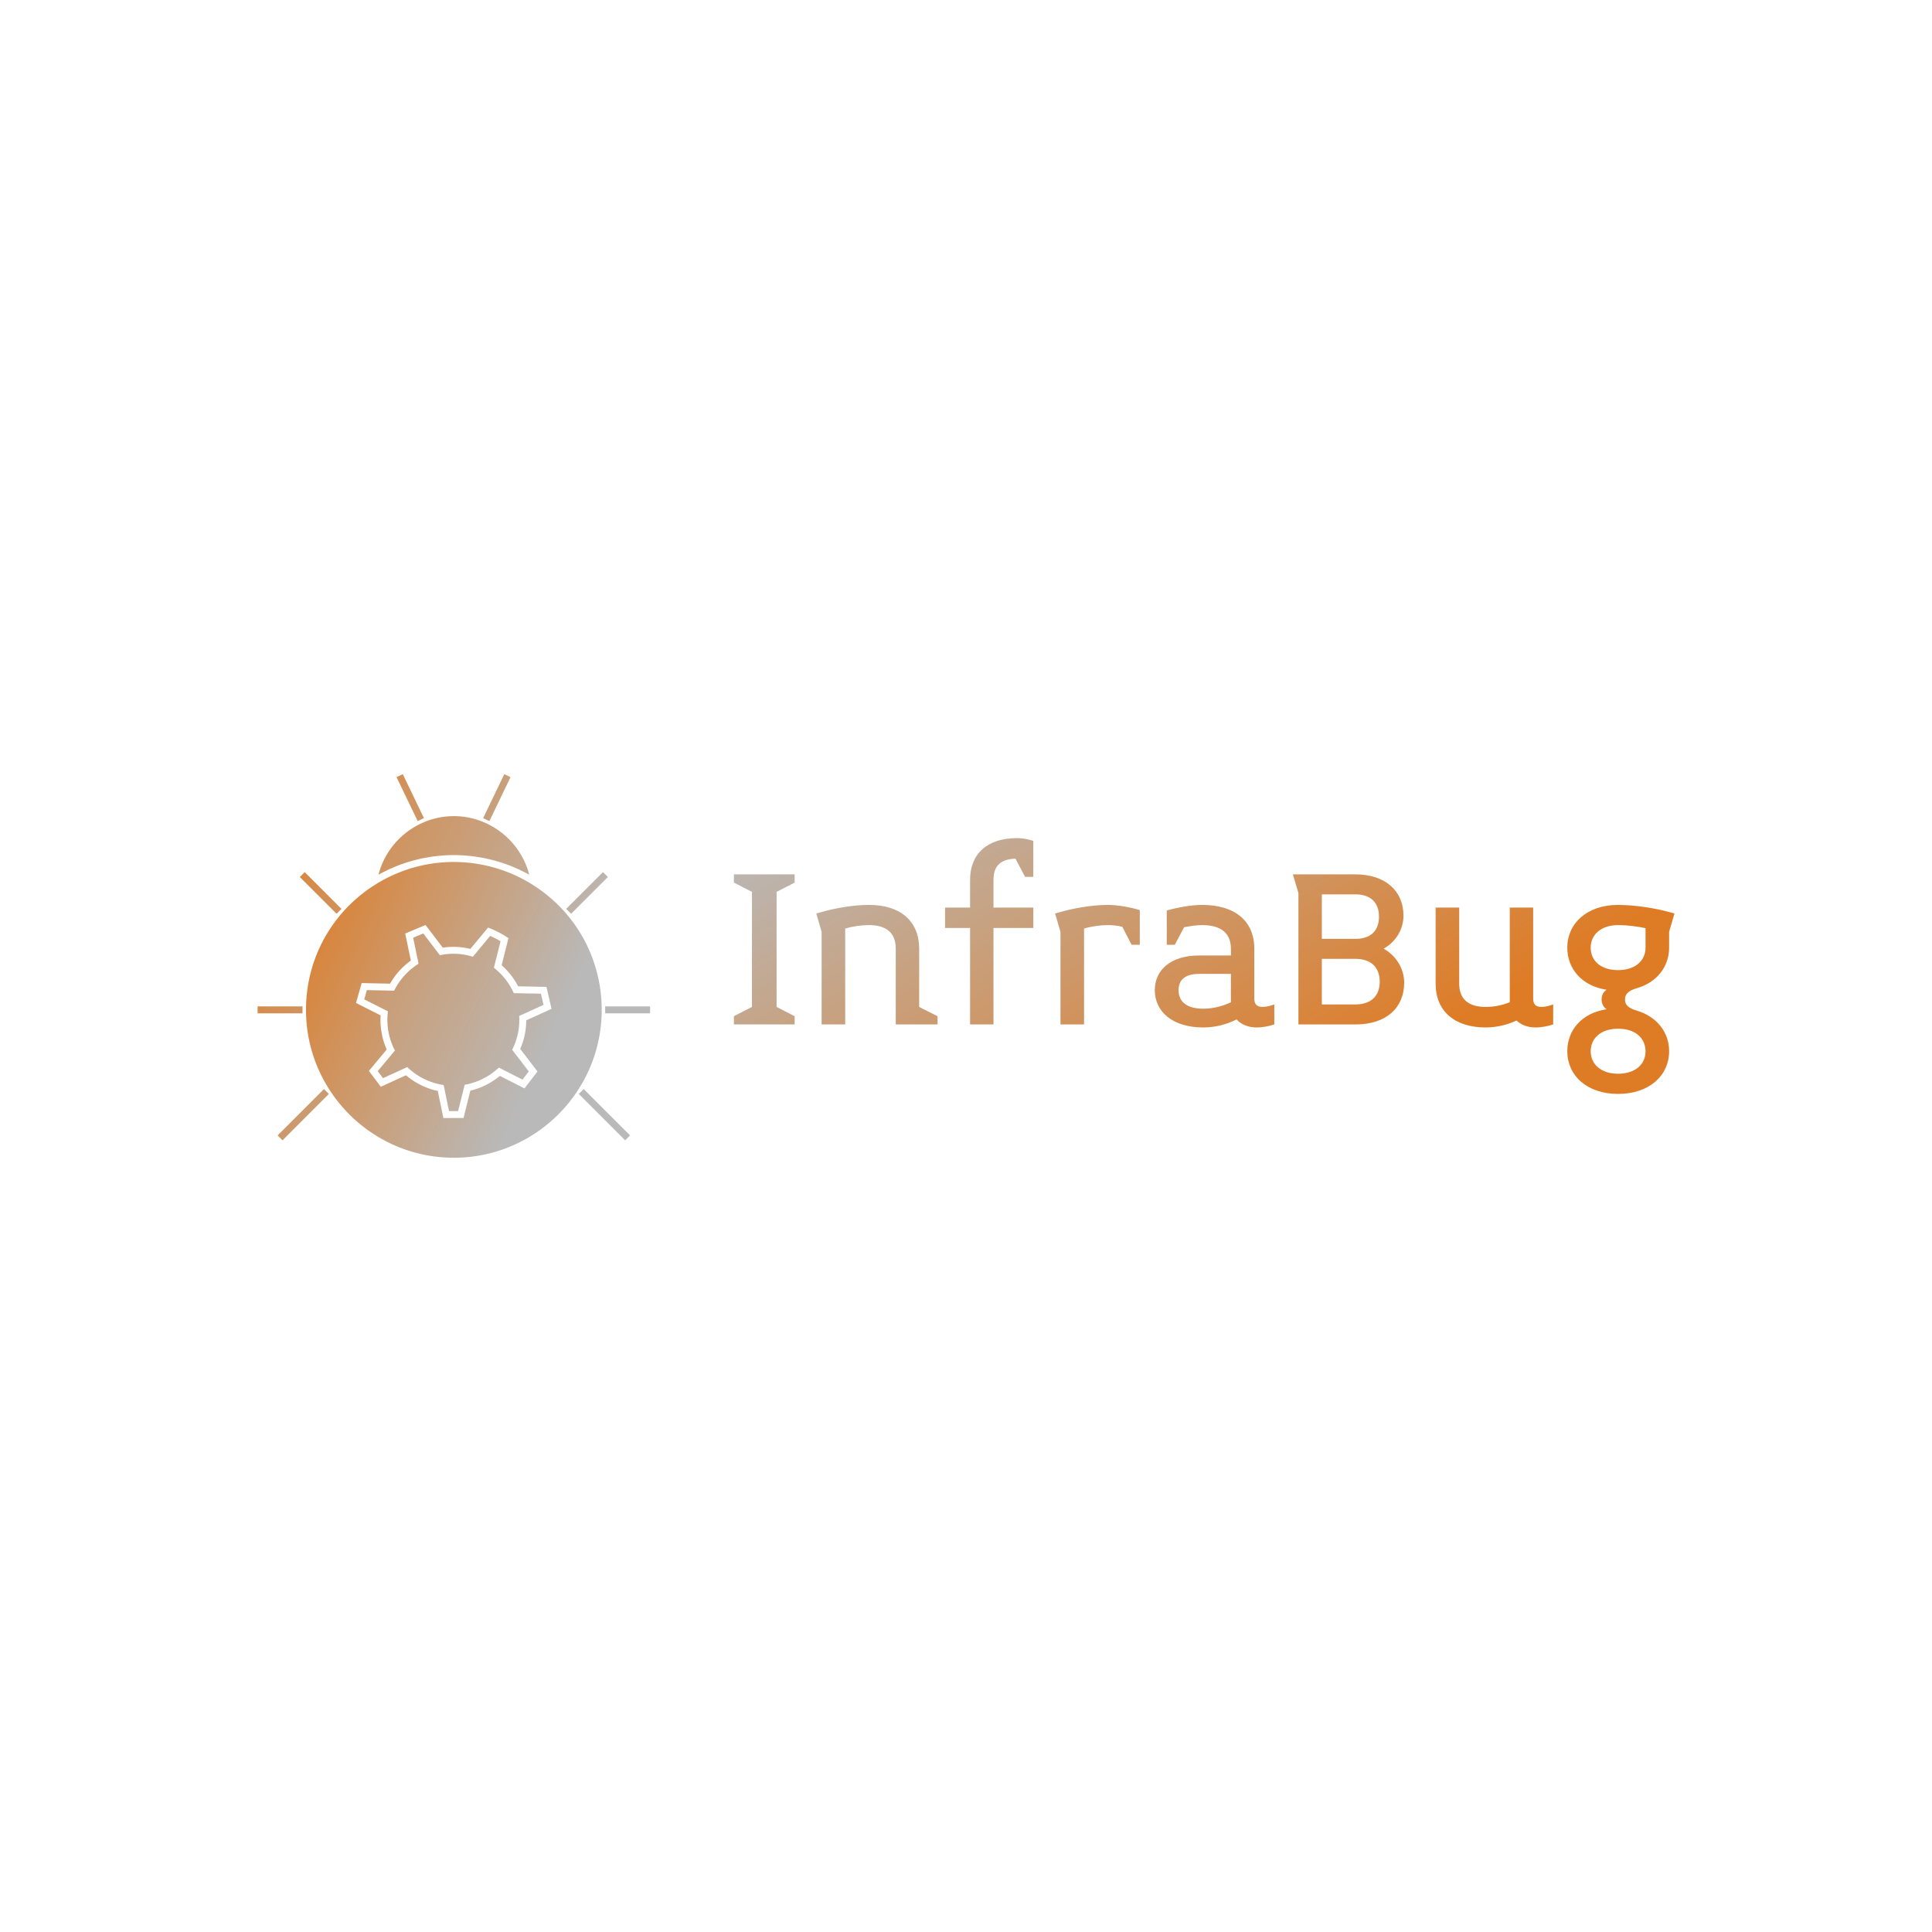 <svg data-v-fde0c5aa="" xmlns="http://www.w3.org/2000/svg" viewBox="0 0 300 300" class="iconLeft"><!----><defs data-v-fde0c5aa=""><!----></defs><rect data-v-fde0c5aa="" fill="transparent" x="0" y="0" width="300px" height="300px" class="logo-background-square"></rect><defs data-v-fde0c5aa=""><linearGradient data-v-fde0c5aa="" gradientTransform="rotate(25)" id="51a226cb-43d7-4d20-a48e-1ddcb166c6b8" x1="0%" y1="0%" x2="100%" y2="0%"><stop data-v-fde0c5aa="" offset="0%" stop-color="#B9B9B9" stop-opacity="1"></stop><stop data-v-fde0c5aa="" offset="100%" stop-color="#DE7C26" stop-opacity="1"></stop></linearGradient></defs><g data-v-fde0c5aa="" id="ac6eb115-4859-47ab-acae-8002954fb69f" fill="url(#51a226cb-43d7-4d20-a48e-1ddcb166c6b8)" transform="matrix(2.774,0,0,2.774,112.99,130.611)"><path d="M3.75 10.26L3.75 9.80L2.74 9.28L2.74 2.84L3.75 2.32L3.75 1.86L0.35 1.86L0.35 2.32L1.36 2.84L1.36 9.28L0.35 9.80L0.35 10.26ZM11.75 10.26L11.75 9.80L10.72 9.28L10.72 6.02C10.72 4.47 9.66 3.57 7.92 3.57C7.07 3.57 6.03 3.74 5.18 3.99L4.96 4.05L5.26 5.08L5.26 10.26L6.58 10.26L6.58 4.89C7 4.77 7.48 4.70 7.92 4.70C8.90 4.70 9.41 5.15 9.41 6.02L9.41 10.26ZM16.20-0.17C14.53-0.17 13.57 0.71 13.57 2.17L13.57 3.72L12.17 3.72L12.17 4.86L13.57 4.86L13.57 10.26L14.88 10.26L14.88 4.86L17.11 4.86L17.11 3.72L14.88 3.72L14.88 2.17C14.88 1.41 15.25 1.01 16.11 0.98L16.65 2.00L17.11 2.00L17.11-0.01C16.84-0.11 16.48-0.17 16.20-0.17ZM23.07 5.80L23.07 3.86C22.54 3.70 21.83 3.57 21.29 3.57C20.44 3.57 19.40 3.74 18.55 3.99L18.33 4.05L18.63 5.08L18.63 10.26L19.95 10.26L19.95 4.89C20.37 4.77 20.85 4.70 21.29 4.70C21.53 4.70 21.81 4.73 22.09 4.79L22.61 5.80ZM30.60 10.26L30.60 9.14C30.41 9.21 30.18 9.28 29.95 9.28C29.62 9.28 29.48 9.13 29.48 8.81L29.48 6.02C29.48 4.44 28.36 3.57 26.56 3.57C25.97 3.57 25.24 3.70 24.58 3.88L24.58 5.80L25.03 5.80L25.55 4.82C25.90 4.75 26.26 4.70 26.56 4.70C27.64 4.70 28.17 5.17 28.17 6.02L28.17 6.40L26.40 6.40C24.77 6.40 23.91 7.24 23.91 8.34C23.91 9.53 24.88 10.43 26.63 10.43C27.30 10.43 27.96 10.25 28.49 9.98C28.73 10.26 29.15 10.43 29.61 10.43C29.96 10.43 30.34 10.35 30.60 10.26ZM28.17 9.02C27.71 9.24 27.16 9.38 26.63 9.38C25.70 9.38 25.24 8.99 25.24 8.34C25.24 7.78 25.59 7.43 26.40 7.43L28.17 7.43ZM37.87 7.92C37.87 7.14 37.41 6.40 36.72 6.02C37.41 5.63 37.83 4.93 37.83 4.17C37.83 2.77 36.79 1.86 35.15 1.86L31.64 1.86L31.95 2.91L31.95 10.26L35.15 10.26C36.90 10.26 37.87 9.30 37.87 7.92ZM36.46 4.23C36.46 5.03 35.98 5.47 35.15 5.47L33.26 5.47L33.26 2.98L35.15 2.98C35.98 2.98 36.46 3.43 36.46 4.23ZM36.50 7.87C36.50 8.69 35.99 9.14 35.15 9.14L33.26 9.14L33.26 6.59L35.15 6.59C35.99 6.59 36.50 7.04 36.50 7.87ZM46.21 10.26L46.21 9.14C46.02 9.21 45.79 9.28 45.56 9.28C45.23 9.28 45.09 9.13 45.09 8.81L45.09 3.72L43.78 3.72L43.78 9.02C43.36 9.18 42.94 9.28 42.43 9.28C41.45 9.28 40.95 8.83 40.95 7.98L40.95 3.72L39.63 3.72L39.63 7.98C39.63 9.52 40.70 10.43 42.43 10.43C43.06 10.43 43.64 10.28 44.16 10.04C44.41 10.29 44.80 10.43 45.22 10.43C45.57 10.43 45.95 10.35 46.21 10.26ZM53.00 4.05L52.78 3.99C51.94 3.75 50.76 3.57 49.84 3.57C48.10 3.57 47.00 4.61 47.00 5.96C47.00 7.15 47.82 8.11 49.20 8.32C49.04 8.41 48.92 8.62 48.92 8.86C48.92 9.10 49.04 9.31 49.20 9.41C47.82 9.62 47.00 10.57 47.00 11.76C47.00 13.12 48.10 14.15 49.84 14.15C51.59 14.15 52.70 13.12 52.70 11.76C52.70 10.70 52.02 9.83 50.90 9.49C50.41 9.35 50.23 9.16 50.23 8.86C50.23 8.57 50.41 8.37 50.90 8.23C52.01 7.91 52.70 7.03 52.70 5.96L52.70 5.08ZM51.38 5.96C51.38 6.69 50.81 7.22 49.84 7.22C48.89 7.22 48.31 6.71 48.31 5.96C48.31 5.24 48.89 4.70 49.84 4.70C50.40 4.70 50.99 4.79 51.38 4.87ZM51.38 11.76C51.38 12.49 50.81 13.02 49.84 13.02C48.89 13.02 48.31 12.49 48.31 11.76C48.31 11.03 48.89 10.50 49.84 10.50C50.81 10.50 51.37 11.02 51.38 11.76Z"></path></g><defs data-v-fde0c5aa=""><linearGradient data-v-fde0c5aa="" gradientTransform="rotate(25)" id="1385b70e-ac9a-4feb-bf27-3da5587a7c1f" x1="0%" y1="0%" x2="100%" y2="0%"><stop data-v-fde0c5aa="" offset="0%" stop-color="#DE7C26" stop-opacity="1"></stop><stop data-v-fde0c5aa="" offset="100%" stop-color="#B9B9B9" stop-opacity="1"></stop></linearGradient></defs><g data-v-fde0c5aa="" id="d0a45c94-df1a-4713-ad79-a9e18696c554" stroke="none" fill="url(#1385b70e-ac9a-4feb-bf27-3da5587a7c1f)" transform="matrix(0.717,0,0,0.717,35.988,115.355)"><path d="M48.095 89.845c17.655 0 32.02-14.364 32.02-32.021 0-11.101-5.618-21.248-15.028-27.144a31.741 31.741 0 0 0-10.646-4.249 32.222 32.222 0 0 0-1.859-.323 32.213 32.213 0 0 0-4.486-.314 31.861 31.861 0 0 0-16.991 4.885c-9.411 5.897-15.029 16.044-15.029 27.145-.002 17.657 14.362 32.021 32.019 32.021zM28.131 52.013l6.146.133a15.86 15.86 0 0 1 4.507-4.998l-1.221-5.863 4.399-1.844 3.741 4.901a15.677 15.677 0 0 1 4.593-.003c.442.066.897.157 1.382.276l3.834-4.621.509.207c1.2.487 2.361 1.088 3.45 1.786l.454.291-1.474 5.876a15.743 15.743 0 0 1 3.57 4.563l6.135.121 1.095 4.758-5.48 2.495a15.463 15.463 0 0 1-.154 2.186 15.852 15.852 0 0 1-1.146 3.996l3.743 4.89-2.828 3.661-5.316-2.704a15.863 15.863 0 0 1-6.403 3.197l-1.475 5.922-4.364.001-1.206-5.856a15.726 15.726 0 0 1-6.892-3.401l-5.451 2.492-2.582-3.437 3.864-4.636a15.744 15.744 0 0 1-1.324-7.382l-5.327-2.693 1.221-4.314z"></path><path d="M32.93 27.939c.381-.194.763-.384 1.15-.563.296-.137.595-.266.896-.394a31.495 31.495 0 0 1 3.308-1.208c.308-.094.614-.187.924-.272.419-.115.841-.217 1.265-.316.304-.071.607-.145.913-.207.444-.09.894-.165 1.342-.237.29-.047.578-.1.87-.14.498-.067.999-.113 1.501-.158.246-.022.491-.054.737-.07.751-.05 1.504-.079 2.26-.079s1.509.029 2.259.079c.248.017.494.049.741.071.501.045 1.001.091 1.497.158.293.04.583.093.874.14.447.072.895.146 1.338.236.307.063.61.136.916.208.422.099.844.201 1.262.315.31.085.617.178.925.272a33.139 33.139 0 0 1 2.128.729c.398.152.792.313 1.184.48.298.126.594.254.888.39.392.181.778.374 1.163.57.283.144.566.286.846.438.099.054.201.101.3.156-1.875-7.329-8.618-12.673-16.319-12.673s-14.445 5.344-16.32 12.673c.097-.054.198-.1.295-.153.281-.154.57-.299.857-.445zM19.557 75.383l-9.63 9.63 1.06 1.061 9.404-9.404.527-.527.115-.115-.528-.528-.532-.533zM15.32 58.571v-1.5H5.594v1.5h8.999zM22.701 37.01l.575-.575.486-.485-.027-.026-.542-.543-7.394-7.395-1.061 1.061 7.463 7.463zM76.215 74.967l-.529.53-.532.531.117.116.527.527 9.402 9.403 1.061-1.061-9.629-9.629zM80.867 58.571H90.594v-1.5h-9.727zM73.486 37.01l.5-.5 7.463-7.463-1.06-1.061-7.394 7.394-.543.543-.026.027.495.495zM40.27 16.94l1.351-.65-.289-.601-4.295-8.92-1.351.65 4.276 8.884zM55.792 16.94l.021-.044.312-.648 4.251-8.829-1.352-.65-4.272 8.875-.312.646.164.078zM33.771 58.648a14.233 14.233 0 0 0 1.347 7.542l.211.436-3.719 4.461 1.145 1.522 5.246-2.4.367.335a14.224 14.224 0 0 0 7.025 3.465l.497.091 1.161 5.641 1.97-.001 1.416-5.69.461-.097a14.339 14.339 0 0 0 6.569-3.289l.382-.338 5.109 2.596 1.363-1.765-3.592-4.692.194-.412a14.347 14.347 0 0 0 1.209-3.995c.11-.761.154-1.557.133-2.43l-.012-.496 5.262-2.395-.558-2.424-5.879-.115-.2-.416a14.3 14.3 0 0 0-3.747-4.787l-.361-.302 1.437-5.728a19.72 19.72 0 0 0-2.246-1.163l-3.74 4.508-.466-.127a14.335 14.335 0 0 0-1.679-.362 14.227 14.227 0 0 0-4.565.071l-.449.079-3.587-4.7-2.19.918 1.172 5.632-.419.281a14.343 14.343 0 0 0-4.66 5.155l-.217.407-5.902-.127-.568 2.007 5.128 2.594-.048.51z"></path></g><!----></svg>